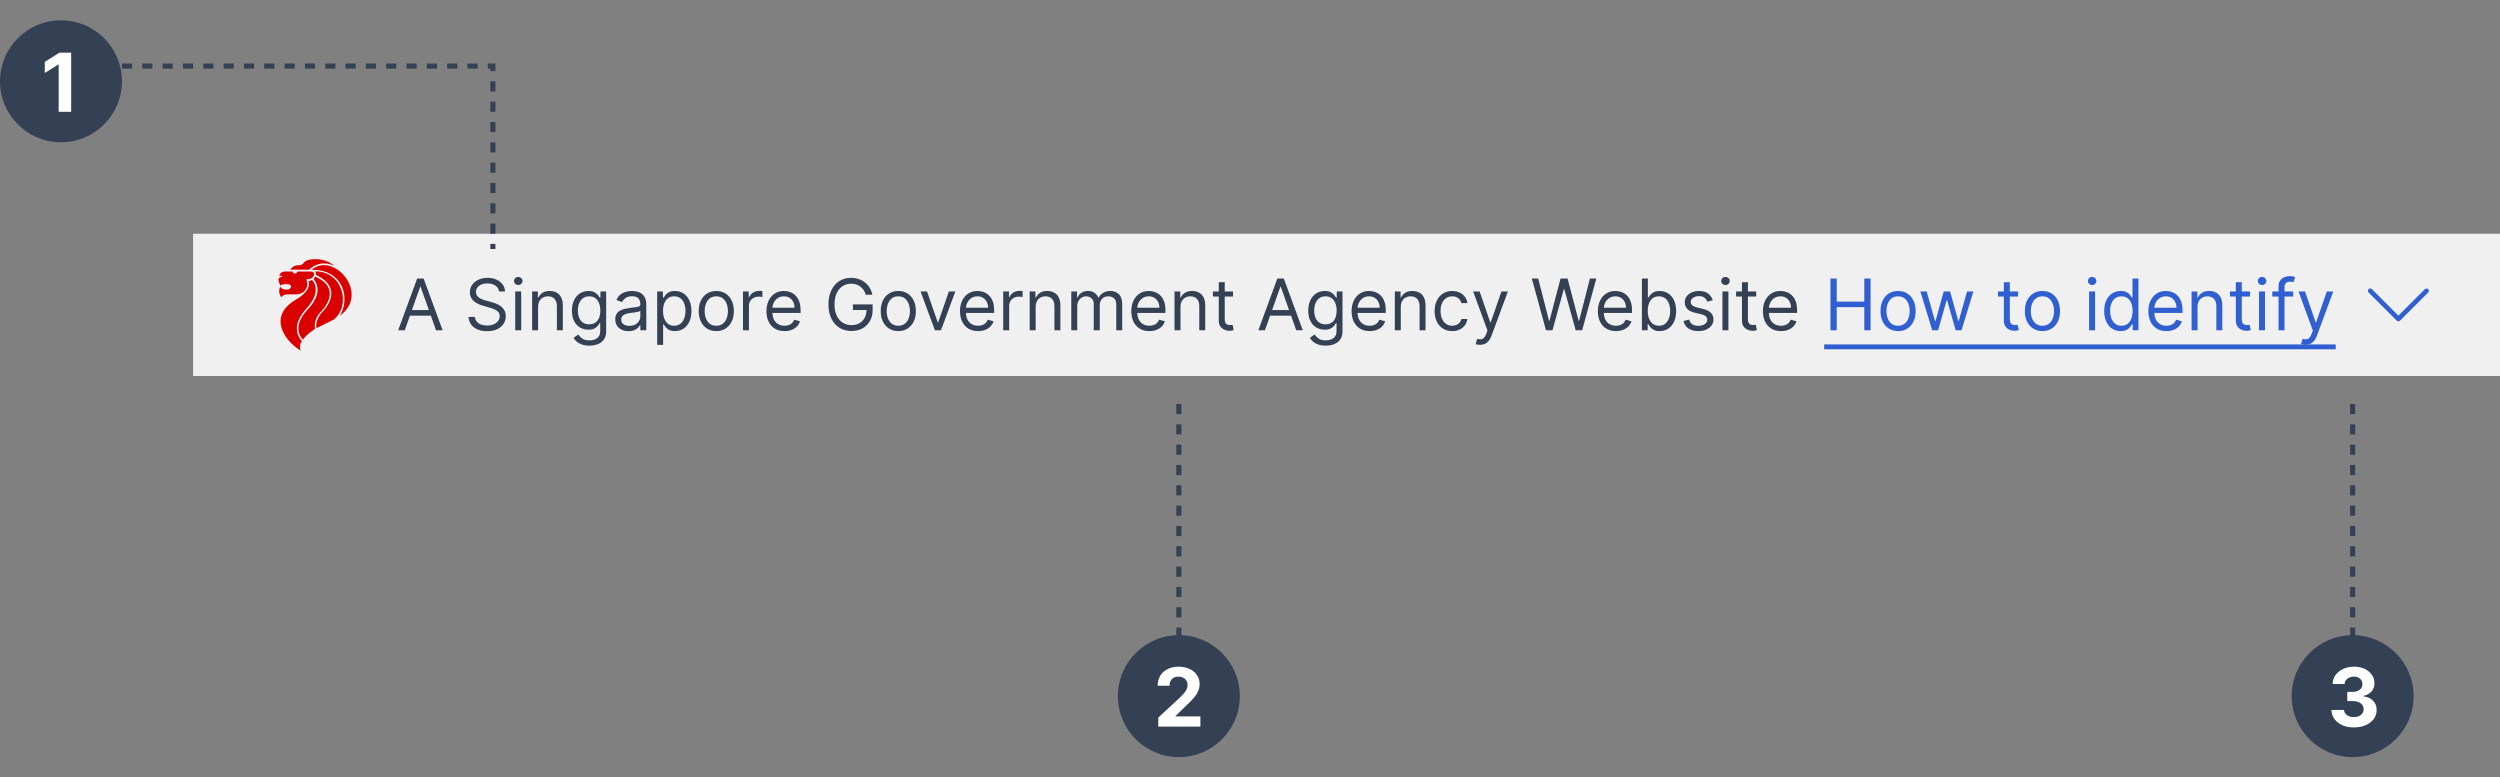 <svg width="492" height="153" viewBox="0 0 492 153" fill="none" xmlns="http://www.w3.org/2000/svg">
<rect x="0" y="0" width="492" height="153" fill="#808080" stroke="none"/>
<rect width="454" height="28" transform="translate(38 46)" fill="#F0F0F0"/>
<path d="M55.174 56.413C55.174 56.413 54.542 57.338 55.37 58.533C55.37 58.533 55.5 57.924 56.807 57.924H58.376C59.857 57.924 60.968 56.459 60.271 54.947C60.271 54.947 61.316 55.06 61.666 54.383C62.014 53.706 61.644 53.436 61.121 53.436H58.485C58.485 53.921 57.592 53.989 57.592 53.436H56.111C56.111 53.436 55 53.436 54.978 54.406C54.978 54.406 55.23 54.248 55.479 54.226V54.484C55.479 54.484 55.174 54.541 55.032 54.62C54.891 54.699 54.684 54.913 54.881 55.466C55.076 56.018 55.153 56.21 55.153 56.21C55.153 56.21 55.469 55.927 55.981 55.927H56.58C57.647 55.927 57.451 56.998 56.384 56.998C55.317 56.998 55.175 56.412 55.175 56.412L55.174 56.413Z" fill="#DB0000"/>
<path d="M60.739 55.297C60.739 55.297 61.099 55.32 61.36 55.083C61.36 55.083 63.723 56.989 60.217 60.823C56.709 64.657 59.421 67.139 59.421 67.139C59.421 67.139 58.79 67.77 59.149 69C59.149 69 57.69 68.147 56.574 66.699C54.962 64.606 53.977 61.404 58.404 58.849C58.404 58.849 61.327 57.327 60.739 55.297Z" fill="#DB0000"/>
<path d="M57.127 53.075C57.127 53.075 57.599 52.203 58.695 52.203C59.559 52.203 59.756 51.744 59.756 51.744C59.756 51.744 60.133 51 62.036 51C63.779 51 64.955 51.602 65.905 52.406C65.905 52.406 63.342 50.759 60.815 53.075H57.127Z" fill="#DB0000"/>
<path d="M67.786 58.594C67.713 55.872 65.68 52.955 61.309 53.12C65.579 49.376 72.985 57.736 66.885 62.128C66.885 62.128 67.906 60.62 67.786 58.594Z" fill="#DB0000"/>
<path d="M61.963 53.421C67.293 53.256 69.195 59.872 65.753 62.849L62.297 64.579C62.297 64.579 61.847 63.075 63.518 61.315C65.188 59.557 66.799 56.264 62.182 54.098C62.182 54.098 62.269 53.647 61.965 53.422L61.963 53.421Z" fill="#DB0000"/>
<path d="M61.687 54.91C61.687 54.91 61.949 54.654 62.036 54.444C66 56.157 65.376 59.06 63.008 61.496C61.556 63.044 62.007 64.714 62.007 64.714C62.007 64.714 60.236 65.856 59.625 66.849C59.625 66.849 57.06 64.588 60.612 60.835C64.098 57.151 61.687 54.91 61.687 54.91Z" fill="#DB0000"/>
<path d="M79.651 65H78.358L82.097 54.818H83.369L87.108 65H85.815L82.773 56.429H82.693L79.651 65ZM80.128 61.023H85.338V62.117H80.128V61.023ZM98.2 57.364C98.14 56.86 97.898 56.469 97.474 56.19C97.049 55.912 96.529 55.773 95.913 55.773C95.462 55.773 95.067 55.846 94.729 55.992C94.395 56.137 94.133 56.338 93.944 56.593C93.758 56.848 93.665 57.138 93.665 57.463C93.665 57.735 93.73 57.968 93.859 58.164C93.992 58.356 94.161 58.517 94.367 58.646C94.572 58.772 94.787 58.877 95.013 58.959C95.238 59.039 95.445 59.104 95.634 59.153L96.668 59.432C96.933 59.501 97.228 59.597 97.553 59.72C97.881 59.843 98.195 60.01 98.493 60.222C98.794 60.431 99.043 60.7 99.239 61.028C99.434 61.356 99.532 61.758 99.532 62.236C99.532 62.786 99.388 63.283 99.099 63.727C98.814 64.171 98.397 64.524 97.847 64.786C97.3 65.048 96.635 65.179 95.853 65.179C95.124 65.179 94.492 65.061 93.959 64.826C93.428 64.591 93.011 64.263 92.706 63.842C92.404 63.421 92.234 62.932 92.194 62.375H93.467C93.5 62.76 93.629 63.078 93.854 63.33C94.083 63.578 94.371 63.764 94.719 63.886C95.071 64.006 95.449 64.065 95.853 64.065C96.324 64.065 96.746 63.989 97.121 63.837C97.495 63.681 97.792 63.465 98.011 63.19C98.229 62.912 98.339 62.587 98.339 62.216C98.339 61.878 98.244 61.603 98.055 61.391C97.867 61.178 97.618 61.006 97.31 60.874C97.001 60.741 96.668 60.625 96.31 60.526L95.058 60.168C94.262 59.939 93.632 59.612 93.168 59.188C92.704 58.764 92.472 58.209 92.472 57.523C92.472 56.953 92.626 56.456 92.935 56.031C93.246 55.604 93.664 55.272 94.188 55.037C94.715 54.798 95.303 54.679 95.952 54.679C96.609 54.679 97.192 54.797 97.702 55.032C98.213 55.264 98.617 55.582 98.915 55.986C99.217 56.391 99.376 56.85 99.393 57.364H98.2ZM101.4 65V57.364H102.573V65H101.4ZM101.997 56.091C101.768 56.091 101.571 56.013 101.405 55.857C101.243 55.702 101.161 55.514 101.161 55.295C101.161 55.077 101.243 54.889 101.405 54.734C101.571 54.578 101.768 54.5 101.997 54.5C102.225 54.5 102.421 54.578 102.583 54.734C102.749 54.889 102.832 55.077 102.832 55.295C102.832 55.514 102.749 55.702 102.583 55.857C102.421 56.013 102.225 56.091 101.997 56.091ZM105.896 60.406V65H104.722V57.364H105.856V58.557H105.955C106.134 58.169 106.406 57.858 106.771 57.622C107.135 57.383 107.606 57.264 108.183 57.264C108.7 57.264 109.152 57.37 109.54 57.582C109.928 57.791 110.229 58.109 110.445 58.537C110.66 58.961 110.768 59.498 110.768 60.148V65H109.594V60.227C109.594 59.627 109.439 59.16 109.127 58.825C108.816 58.487 108.388 58.318 107.844 58.318C107.47 58.318 107.135 58.399 106.84 58.562C106.549 58.724 106.318 58.961 106.149 59.273C105.98 59.584 105.896 59.962 105.896 60.406ZM115.994 68.023C115.427 68.023 114.94 67.95 114.532 67.804C114.125 67.662 113.785 67.472 113.513 67.237C113.245 67.005 113.031 66.757 112.872 66.492L113.807 65.835C113.913 65.974 114.047 66.133 114.209 66.312C114.372 66.495 114.594 66.652 114.876 66.785C115.161 66.921 115.533 66.989 115.994 66.989C116.611 66.989 117.119 66.84 117.52 66.541C117.921 66.243 118.122 65.776 118.122 65.139V63.588H118.023C117.936 63.727 117.814 63.9 117.655 64.105C117.499 64.307 117.273 64.488 116.979 64.647C116.687 64.803 116.292 64.881 115.795 64.881C115.179 64.881 114.625 64.735 114.135 64.443C113.648 64.151 113.261 63.727 112.976 63.17C112.695 62.614 112.554 61.938 112.554 61.142C112.554 60.36 112.691 59.679 112.966 59.099C113.242 58.515 113.624 58.065 114.115 57.746C114.605 57.425 115.172 57.264 115.815 57.264C116.312 57.264 116.707 57.347 116.998 57.513C117.293 57.675 117.519 57.861 117.675 58.07C117.834 58.275 117.956 58.444 118.042 58.577H118.162V57.364H119.295V65.219C119.295 65.875 119.146 66.409 118.848 66.82C118.553 67.234 118.155 67.537 117.655 67.729C117.157 67.925 116.604 68.023 115.994 68.023ZM115.954 63.827C116.425 63.827 116.823 63.719 117.148 63.504C117.472 63.288 117.719 62.978 117.888 62.574C118.057 62.169 118.142 61.686 118.142 61.122C118.142 60.572 118.059 60.086 117.893 59.666C117.728 59.245 117.482 58.915 117.157 58.676C116.833 58.438 116.432 58.318 115.954 58.318C115.457 58.318 115.043 58.444 114.711 58.696C114.383 58.948 114.136 59.286 113.971 59.71C113.808 60.135 113.727 60.605 113.727 61.122C113.727 61.653 113.81 62.121 113.976 62.529C114.145 62.934 114.393 63.252 114.721 63.484C115.053 63.712 115.464 63.827 115.954 63.827ZM123.69 65.179C123.206 65.179 122.767 65.088 122.373 64.906C121.978 64.72 121.665 64.453 121.433 64.105C121.201 63.754 121.085 63.33 121.085 62.832C121.085 62.395 121.171 62.04 121.344 61.769C121.516 61.493 121.746 61.278 122.035 61.122C122.323 60.966 122.641 60.85 122.989 60.774C123.34 60.695 123.693 60.632 124.048 60.585C124.512 60.526 124.888 60.481 125.177 60.451C125.468 60.418 125.68 60.363 125.813 60.287C125.949 60.211 126.017 60.078 126.017 59.889V59.849C126.017 59.359 125.883 58.978 125.614 58.706C125.349 58.434 124.946 58.298 124.406 58.298C123.846 58.298 123.407 58.421 123.089 58.666C122.77 58.911 122.547 59.173 122.417 59.452L121.304 59.054C121.503 58.59 121.768 58.229 122.099 57.97C122.434 57.708 122.799 57.526 123.193 57.423C123.591 57.317 123.982 57.264 124.366 57.264C124.612 57.264 124.893 57.294 125.211 57.354C125.533 57.41 125.843 57.528 126.141 57.707C126.443 57.886 126.693 58.156 126.892 58.517C127.091 58.878 127.19 59.362 127.19 59.969V65H126.017V63.966H125.957C125.878 64.132 125.745 64.309 125.559 64.498C125.374 64.687 125.127 64.847 124.819 64.98C124.51 65.113 124.134 65.179 123.69 65.179ZM123.869 64.125C124.333 64.125 124.724 64.034 125.042 63.852C125.364 63.669 125.606 63.434 125.768 63.146C125.934 62.857 126.017 62.554 126.017 62.236V61.162C125.967 61.222 125.858 61.276 125.689 61.326C125.523 61.372 125.331 61.414 125.112 61.45C124.897 61.483 124.686 61.513 124.481 61.54C124.278 61.563 124.114 61.583 123.988 61.599C123.684 61.639 123.398 61.704 123.133 61.793C122.872 61.88 122.659 62.01 122.497 62.186C122.338 62.358 122.258 62.594 122.258 62.892C122.258 63.3 122.409 63.608 122.711 63.817C123.016 64.022 123.402 64.125 123.869 64.125ZM129.332 67.864V57.364H130.465V58.577H130.604C130.691 58.444 130.81 58.275 130.962 58.07C131.118 57.861 131.34 57.675 131.629 57.513C131.92 57.347 132.315 57.264 132.812 57.264C133.455 57.264 134.022 57.425 134.512 57.746C135.003 58.068 135.385 58.524 135.661 59.114C135.936 59.704 136.073 60.4 136.073 61.202C136.073 62.01 135.936 62.711 135.661 63.305C135.385 63.895 135.004 64.352 134.517 64.677C134.03 64.998 133.468 65.159 132.832 65.159C132.341 65.159 131.948 65.078 131.653 64.915C131.358 64.75 131.131 64.562 130.972 64.354C130.813 64.142 130.691 63.966 130.604 63.827H130.505V67.864H129.332ZM130.485 61.182C130.485 61.758 130.57 62.267 130.739 62.708C130.908 63.146 131.155 63.489 131.479 63.737C131.804 63.983 132.202 64.105 132.673 64.105C133.163 64.105 133.572 63.976 133.901 63.717C134.232 63.456 134.481 63.104 134.646 62.663C134.815 62.219 134.9 61.725 134.9 61.182C134.9 60.645 134.817 60.161 134.651 59.73C134.489 59.296 134.242 58.953 133.911 58.701C133.582 58.446 133.17 58.318 132.673 58.318C132.195 58.318 131.794 58.439 131.469 58.681C131.145 58.92 130.899 59.255 130.734 59.685C130.568 60.113 130.485 60.612 130.485 61.182ZM140.965 65.159C140.276 65.159 139.671 64.995 139.151 64.667C138.634 64.339 138.229 63.88 137.938 63.29C137.649 62.7 137.505 62.01 137.505 61.222C137.505 60.426 137.649 59.732 137.938 59.139C138.229 58.545 138.634 58.084 139.151 57.756C139.671 57.428 140.276 57.264 140.965 57.264C141.655 57.264 142.258 57.428 142.775 57.756C143.295 58.084 143.7 58.545 143.988 59.139C144.28 59.732 144.425 60.426 144.425 61.222C144.425 62.01 144.28 62.7 143.988 63.29C143.7 63.88 143.295 64.339 142.775 64.667C142.258 64.995 141.655 65.159 140.965 65.159ZM140.965 64.105C141.489 64.105 141.92 63.971 142.258 63.702C142.596 63.434 142.846 63.081 143.009 62.644C143.171 62.206 143.252 61.732 143.252 61.222C143.252 60.711 143.171 60.236 143.009 59.795C142.846 59.354 142.596 58.998 142.258 58.726C141.92 58.454 141.489 58.318 140.965 58.318C140.442 58.318 140.011 58.454 139.673 58.726C139.335 58.998 139.084 59.354 138.922 59.795C138.759 60.236 138.678 60.711 138.678 61.222C138.678 61.732 138.759 62.206 138.922 62.644C139.084 63.081 139.335 63.434 139.673 63.702C140.011 63.971 140.442 64.105 140.965 64.105ZM146.216 65V57.364H147.35V58.517H147.43C147.569 58.139 147.821 57.833 148.185 57.597C148.55 57.362 148.961 57.244 149.418 57.244C149.504 57.244 149.612 57.246 149.741 57.249C149.871 57.253 149.968 57.258 150.035 57.264V58.457C149.995 58.447 149.904 58.432 149.761 58.413C149.622 58.389 149.474 58.378 149.319 58.378C148.948 58.378 148.616 58.456 148.324 58.611C148.036 58.764 147.807 58.976 147.638 59.248C147.473 59.516 147.39 59.823 147.39 60.168V65H146.216ZM154.395 65.159C153.659 65.159 153.024 64.997 152.491 64.672C151.96 64.344 151.551 63.886 151.263 63.3C150.978 62.71 150.835 62.024 150.835 61.242C150.835 60.459 150.978 59.77 151.263 59.173C151.551 58.573 151.952 58.106 152.466 57.771C152.983 57.433 153.586 57.264 154.275 57.264C154.673 57.264 155.066 57.331 155.454 57.463C155.841 57.596 156.194 57.811 156.513 58.109C156.831 58.404 157.084 58.795 157.273 59.283C157.462 59.77 157.557 60.37 157.557 61.082V61.58H151.67V60.565H156.363C156.363 60.135 156.277 59.75 156.105 59.412C155.936 59.074 155.694 58.807 155.379 58.611C155.068 58.416 154.7 58.318 154.275 58.318C153.808 58.318 153.404 58.434 153.062 58.666C152.724 58.895 152.464 59.193 152.282 59.561C152.099 59.929 152.008 60.323 152.008 60.744V61.42C152.008 61.997 152.108 62.486 152.307 62.887C152.509 63.285 152.789 63.588 153.147 63.797C153.505 64.002 153.921 64.105 154.395 64.105C154.703 64.105 154.981 64.062 155.23 63.976C155.482 63.886 155.699 63.754 155.881 63.578C156.064 63.399 156.204 63.177 156.304 62.912L157.437 63.23C157.318 63.615 157.117 63.953 156.836 64.244C156.554 64.533 156.206 64.758 155.792 64.921C155.377 65.079 154.912 65.159 154.395 65.159ZM170.398 58C170.289 57.665 170.145 57.365 169.966 57.1C169.79 56.832 169.58 56.603 169.334 56.414C169.092 56.225 168.817 56.081 168.509 55.981C168.201 55.882 167.863 55.832 167.495 55.832C166.892 55.832 166.343 55.988 165.849 56.3C165.355 56.611 164.963 57.07 164.671 57.677C164.379 58.283 164.233 59.028 164.233 59.909C164.233 60.791 164.381 61.535 164.676 62.141C164.971 62.748 165.37 63.207 165.874 63.519C166.378 63.83 166.945 63.986 167.574 63.986C168.158 63.986 168.671 63.861 169.116 63.613C169.563 63.361 169.911 63.006 170.16 62.549C170.412 62.088 170.537 61.546 170.537 60.923L170.915 61.003H167.853V59.909H171.731V61.003C171.731 61.841 171.552 62.571 171.194 63.19C170.839 63.81 170.349 64.291 169.722 64.632C169.099 64.97 168.383 65.139 167.574 65.139C166.673 65.139 165.881 64.927 165.198 64.503C164.519 64.079 163.988 63.475 163.607 62.693C163.229 61.911 163.04 60.983 163.04 59.909C163.04 59.104 163.148 58.38 163.363 57.736C163.582 57.09 163.89 56.54 164.288 56.086C164.686 55.632 165.157 55.284 165.7 55.042C166.244 54.8 166.842 54.679 167.495 54.679C168.032 54.679 168.532 54.76 168.996 54.923C169.464 55.082 169.88 55.309 170.244 55.604C170.612 55.895 170.919 56.245 171.164 56.653C171.409 57.057 171.578 57.506 171.671 58H170.398ZM176.786 65.159C176.096 65.159 175.491 64.995 174.971 64.667C174.454 64.339 174.049 63.88 173.758 63.29C173.469 62.7 173.325 62.01 173.325 61.222C173.325 60.426 173.469 59.732 173.758 59.139C174.049 58.545 174.454 58.084 174.971 57.756C175.491 57.428 176.096 57.264 176.786 57.264C177.475 57.264 178.078 57.428 178.595 57.756C179.116 58.084 179.52 58.545 179.808 59.139C180.1 59.732 180.246 60.426 180.246 61.222C180.246 62.01 180.1 62.7 179.808 63.29C179.52 63.88 179.116 64.339 178.595 64.667C178.078 64.995 177.475 65.159 176.786 65.159ZM176.786 64.105C177.309 64.105 177.74 63.971 178.078 63.702C178.416 63.434 178.666 63.081 178.829 62.644C178.991 62.206 179.072 61.732 179.072 61.222C179.072 60.711 178.991 60.236 178.829 59.795C178.666 59.354 178.416 58.998 178.078 58.726C177.74 58.454 177.309 58.318 176.786 58.318C176.262 58.318 175.831 58.454 175.493 58.726C175.155 58.998 174.905 59.354 174.742 59.795C174.58 60.236 174.499 60.711 174.499 61.222C174.499 61.732 174.58 62.206 174.742 62.644C174.905 63.081 175.155 63.434 175.493 63.702C175.831 63.971 176.262 64.105 176.786 64.105ZM188.008 57.364L185.184 65H183.991L181.167 57.364H182.439L184.547 63.449H184.627L186.735 57.364H188.008ZM192.485 65.159C191.749 65.159 191.114 64.997 190.58 64.672C190.05 64.344 189.641 63.886 189.352 63.3C189.067 62.71 188.925 62.024 188.925 61.242C188.925 60.459 189.067 59.77 189.352 59.173C189.641 58.573 190.042 58.106 190.556 57.771C191.073 57.433 191.676 57.264 192.365 57.264C192.763 57.264 193.156 57.331 193.544 57.463C193.931 57.596 194.284 57.811 194.602 58.109C194.921 58.404 195.174 58.795 195.363 59.283C195.552 59.77 195.646 60.37 195.646 61.082V61.58H189.76V60.565H194.453C194.453 60.135 194.367 59.75 194.195 59.412C194.026 59.074 193.784 58.807 193.469 58.611C193.157 58.416 192.789 58.318 192.365 58.318C191.898 58.318 191.494 58.434 191.152 58.666C190.814 58.895 190.554 59.193 190.372 59.561C190.189 59.929 190.098 60.323 190.098 60.744V61.42C190.098 61.997 190.198 62.486 190.396 62.887C190.599 63.285 190.879 63.588 191.237 63.797C191.595 64.002 192.011 64.105 192.485 64.105C192.793 64.105 193.071 64.062 193.32 63.976C193.572 63.886 193.789 63.754 193.971 63.578C194.153 63.399 194.294 63.177 194.394 62.912L195.527 63.23C195.408 63.615 195.207 63.953 194.926 64.244C194.644 64.533 194.296 64.758 193.882 64.921C193.467 65.079 193.002 65.159 192.485 65.159ZM197.431 65V57.364H198.565V58.517H198.644C198.784 58.139 199.035 57.833 199.4 57.597C199.765 57.362 200.176 57.244 200.633 57.244C200.719 57.244 200.827 57.246 200.956 57.249C201.085 57.253 201.183 57.258 201.249 57.264V58.457C201.21 58.447 201.119 58.432 200.976 58.413C200.837 58.389 200.689 58.378 200.534 58.378C200.162 58.378 199.831 58.456 199.539 58.611C199.251 58.764 199.022 58.976 198.853 59.248C198.687 59.516 198.605 59.823 198.605 60.168V65H197.431ZM203.814 60.406V65H202.64V57.364H203.774V58.557H203.873C204.052 58.169 204.324 57.858 204.689 57.622C205.053 57.383 205.524 57.264 206.1 57.264C206.618 57.264 207.07 57.37 207.458 57.582C207.846 57.791 208.147 58.109 208.363 58.537C208.578 58.961 208.686 59.498 208.686 60.148V65H207.512V60.227C207.512 59.627 207.357 59.16 207.045 58.825C206.734 58.487 206.306 58.318 205.762 58.318C205.388 58.318 205.053 58.399 204.758 58.562C204.467 58.724 204.236 58.961 204.067 59.273C203.898 59.584 203.814 59.962 203.814 60.406ZM210.83 65V57.364H211.963V58.557H212.063C212.222 58.149 212.479 57.833 212.833 57.607C213.188 57.379 213.614 57.264 214.111 57.264C214.615 57.264 215.034 57.379 215.369 57.607C215.707 57.833 215.97 58.149 216.159 58.557H216.239C216.434 58.162 216.728 57.849 217.119 57.617C217.51 57.382 217.979 57.264 218.526 57.264C219.209 57.264 219.767 57.478 220.201 57.906C220.635 58.33 220.852 58.991 220.852 59.889V65H219.679V59.889C219.679 59.326 219.525 58.923 219.217 58.681C218.909 58.439 218.546 58.318 218.128 58.318C217.591 58.318 217.175 58.481 216.88 58.805C216.585 59.127 216.438 59.535 216.438 60.028V65H215.244V59.77C215.244 59.336 215.104 58.986 214.822 58.721C214.54 58.452 214.177 58.318 213.733 58.318C213.428 58.318 213.143 58.399 212.878 58.562C212.616 58.724 212.404 58.95 212.242 59.238C212.083 59.523 212.003 59.853 212.003 60.227V65H210.83ZM226.199 65.159C225.464 65.159 224.829 64.997 224.295 64.672C223.765 64.344 223.356 63.886 223.067 63.3C222.782 62.71 222.64 62.024 222.64 61.242C222.64 60.459 222.782 59.77 223.067 59.173C223.356 58.573 223.757 58.106 224.27 57.771C224.787 57.433 225.391 57.264 226.08 57.264C226.478 57.264 226.871 57.331 227.258 57.463C227.646 57.596 227.999 57.811 228.317 58.109C228.635 58.404 228.889 58.795 229.078 59.283C229.267 59.77 229.361 60.37 229.361 61.082V61.58H223.475V60.565H228.168C228.168 60.135 228.082 59.75 227.91 59.412C227.741 59.074 227.499 58.807 227.184 58.611C226.872 58.416 226.504 58.318 226.08 58.318C225.613 58.318 225.208 58.434 224.867 58.666C224.529 58.895 224.269 59.193 224.086 59.561C223.904 59.929 223.813 60.323 223.813 60.744V61.42C223.813 61.997 223.912 62.486 224.111 62.887C224.314 63.285 224.594 63.588 224.952 63.797C225.309 64.002 225.725 64.105 226.199 64.105C226.508 64.105 226.786 64.062 227.035 63.976C227.287 63.886 227.504 63.754 227.686 63.578C227.868 63.399 228.009 63.177 228.108 62.912L229.242 63.23C229.123 63.615 228.922 63.953 228.64 64.244C228.359 64.533 228.011 64.758 227.596 64.921C227.182 65.079 226.716 65.159 226.199 65.159ZM232.319 60.406V65H231.146V57.364H232.28V58.557H232.379C232.558 58.169 232.83 57.858 233.194 57.622C233.559 57.383 234.03 57.264 234.606 57.264C235.123 57.264 235.576 57.37 235.964 57.582C236.351 57.791 236.653 58.109 236.868 58.537C237.084 58.961 237.192 59.498 237.192 60.148V65H236.018V60.227C236.018 59.627 235.863 59.16 235.551 58.825C235.239 58.487 234.812 58.318 234.268 58.318C233.894 58.318 233.559 58.399 233.264 58.562C232.972 58.724 232.742 58.961 232.573 59.273C232.404 59.584 232.319 59.962 232.319 60.406ZM242.657 57.364V58.358H238.699V57.364H242.657ZM239.853 55.534H241.026V62.812C241.026 63.144 241.074 63.392 241.17 63.558C241.27 63.721 241.395 63.83 241.548 63.886C241.704 63.939 241.868 63.966 242.04 63.966C242.169 63.966 242.275 63.959 242.358 63.946C242.441 63.929 242.507 63.916 242.557 63.906L242.796 64.96C242.716 64.99 242.605 65.02 242.463 65.05C242.32 65.083 242.14 65.099 241.921 65.099C241.589 65.099 241.265 65.028 240.946 64.886C240.632 64.743 240.37 64.526 240.161 64.234C239.955 63.943 239.853 63.575 239.853 63.131V55.534ZM248.936 65H247.643L251.382 54.818H252.654L256.393 65H255.1L252.058 56.429H251.978L248.936 65ZM249.413 61.023H254.623V62.117H249.413V61.023ZM260.902 68.023C260.336 68.023 259.848 67.95 259.441 67.804C259.033 67.662 258.693 67.472 258.422 67.237C258.153 67.005 257.939 66.757 257.78 66.492L258.715 65.835C258.821 65.974 258.955 66.133 259.118 66.312C259.28 66.495 259.502 66.652 259.784 66.785C260.069 66.921 260.442 66.989 260.902 66.989C261.519 66.989 262.028 66.84 262.429 66.541C262.83 66.243 263.03 65.776 263.03 65.139V63.588H262.931C262.845 63.727 262.722 63.9 262.563 64.105C262.407 64.307 262.182 64.488 261.887 64.647C261.595 64.803 261.201 64.881 260.703 64.881C260.087 64.881 259.533 64.735 259.043 64.443C258.556 64.151 258.17 63.727 257.885 63.17C257.603 62.614 257.462 61.938 257.462 61.142C257.462 60.36 257.6 59.679 257.875 59.099C258.15 58.515 258.533 58.065 259.023 57.746C259.514 57.425 260.08 57.264 260.723 57.264C261.221 57.264 261.615 57.347 261.907 57.513C262.202 57.675 262.427 57.861 262.583 58.07C262.742 58.275 262.864 58.444 262.951 58.577H263.07V57.364H264.203V65.219C264.203 65.875 264.054 66.409 263.756 66.82C263.461 67.234 263.063 67.537 262.563 67.729C262.066 67.925 261.512 68.023 260.902 68.023ZM260.863 63.827C261.333 63.827 261.731 63.719 262.056 63.504C262.381 63.288 262.627 62.978 262.797 62.574C262.966 62.169 263.05 61.686 263.05 61.122C263.05 60.572 262.967 60.086 262.801 59.666C262.636 59.245 262.391 58.915 262.066 58.676C261.741 58.438 261.34 58.318 260.863 58.318C260.365 58.318 259.951 58.444 259.62 58.696C259.292 58.948 259.045 59.286 258.879 59.71C258.717 60.135 258.635 60.605 258.635 61.122C258.635 61.653 258.718 62.121 258.884 62.529C259.053 62.934 259.301 63.252 259.63 63.484C259.961 63.712 260.372 63.827 260.863 63.827ZM269.553 65.159C268.817 65.159 268.182 64.997 267.649 64.672C267.118 64.344 266.709 63.886 266.421 63.3C266.136 62.71 265.993 62.024 265.993 61.242C265.993 60.459 266.136 59.77 266.421 59.173C266.709 58.573 267.11 58.106 267.624 57.771C268.141 57.433 268.744 57.264 269.434 57.264C269.831 57.264 270.224 57.331 270.612 57.463C271 57.596 271.353 57.811 271.671 58.109C271.989 58.404 272.243 58.795 272.431 59.283C272.62 59.77 272.715 60.37 272.715 61.082V61.58H266.828V60.565H271.522C271.522 60.135 271.435 59.75 271.263 59.412C271.094 59.074 270.852 58.807 270.537 58.611C270.226 58.416 269.858 58.318 269.434 58.318C268.966 58.318 268.562 58.434 268.221 58.666C267.882 58.895 267.622 59.193 267.44 59.561C267.258 59.929 267.167 60.323 267.167 60.744V61.42C267.167 61.997 267.266 62.486 267.465 62.887C267.667 63.285 267.947 63.588 268.305 63.797C268.663 64.002 269.079 64.105 269.553 64.105C269.861 64.105 270.14 64.062 270.388 63.976C270.64 63.886 270.857 63.754 271.039 63.578C271.222 63.399 271.363 63.177 271.462 62.912L272.596 63.23C272.476 63.615 272.276 63.953 271.994 64.244C271.712 64.533 271.364 64.758 270.95 64.921C270.536 65.079 270.07 65.159 269.553 65.159ZM275.673 60.406V65H274.5V57.364H275.633V58.557H275.733C275.912 58.169 276.183 57.858 276.548 57.622C276.913 57.383 277.383 57.264 277.96 57.264C278.477 57.264 278.929 57.37 279.317 57.582C279.705 57.791 280.007 58.109 280.222 58.537C280.437 58.961 280.545 59.498 280.545 60.148V65H279.372V60.227C279.372 59.627 279.216 59.16 278.904 58.825C278.593 58.487 278.165 58.318 277.622 58.318C277.247 58.318 276.913 58.399 276.618 58.562C276.326 58.724 276.096 58.961 275.926 59.273C275.757 59.584 275.673 59.962 275.673 60.406ZM285.791 65.159C285.075 65.159 284.459 64.99 283.942 64.652C283.425 64.314 283.027 63.848 282.749 63.255C282.47 62.662 282.331 61.984 282.331 61.222C282.331 60.446 282.474 59.762 282.759 59.168C283.047 58.572 283.448 58.106 283.962 57.771C284.479 57.433 285.082 57.264 285.771 57.264C286.308 57.264 286.792 57.364 287.223 57.562C287.654 57.761 288.007 58.04 288.282 58.398C288.557 58.756 288.728 59.173 288.794 59.651H287.621C287.531 59.303 287.333 58.994 287.024 58.726C286.719 58.454 286.308 58.318 285.791 58.318C285.334 58.318 284.933 58.438 284.588 58.676C284.247 58.911 283.98 59.245 283.788 59.675C283.599 60.103 283.504 60.605 283.504 61.182C283.504 61.772 283.597 62.285 283.783 62.723C283.972 63.16 284.237 63.5 284.578 63.742C284.923 63.984 285.327 64.105 285.791 64.105C286.096 64.105 286.373 64.052 286.622 63.946C286.87 63.84 287.081 63.688 287.253 63.489C287.425 63.29 287.548 63.051 287.621 62.773H288.794C288.728 63.224 288.564 63.63 288.302 63.991C288.044 64.349 287.7 64.634 287.273 64.846C286.849 65.055 286.355 65.159 285.791 65.159ZM291.265 67.864C291.066 67.864 290.889 67.847 290.733 67.814C290.577 67.784 290.47 67.754 290.41 67.724L290.708 66.69C290.993 66.763 291.245 66.79 291.464 66.77C291.683 66.75 291.877 66.652 292.046 66.477C292.218 66.304 292.375 66.024 292.518 65.636L292.737 65.04L289.913 57.364H291.186L293.294 63.449H293.373L295.481 57.364H296.754L293.512 66.114C293.366 66.508 293.186 66.835 292.97 67.093C292.755 67.355 292.505 67.549 292.22 67.675C291.938 67.801 291.62 67.864 291.265 67.864ZM304.248 65L301.464 54.818H302.717L304.845 63.111H304.944L307.112 54.818H308.504L310.672 63.111H310.771L312.899 54.818H314.152L311.368 65H310.095L307.848 56.886H307.768L305.521 65H304.248ZM318.02 65.159C317.284 65.159 316.649 64.997 316.116 64.672C315.585 64.344 315.176 63.886 314.888 63.3C314.603 62.71 314.46 62.024 314.46 61.242C314.46 60.459 314.603 59.77 314.888 59.173C315.176 58.573 315.577 58.106 316.091 57.771C316.608 57.433 317.211 57.264 317.9 57.264C318.298 57.264 318.691 57.331 319.079 57.463C319.466 57.596 319.819 57.811 320.138 58.109C320.456 58.404 320.709 58.795 320.898 59.283C321.087 59.77 321.182 60.37 321.182 61.082V61.58H315.295V60.565H319.988C319.988 60.135 319.902 59.75 319.73 59.412C319.561 59.074 319.319 58.807 319.004 58.611C318.693 58.416 318.325 58.318 317.9 58.318C317.433 58.318 317.029 58.434 316.687 58.666C316.349 58.895 316.089 59.193 315.907 59.561C315.724 59.929 315.633 60.323 315.633 60.744V61.42C315.633 61.997 315.733 62.486 315.932 62.887C316.134 63.285 316.414 63.588 316.772 63.797C317.13 64.002 317.546 64.105 318.02 64.105C318.328 64.105 318.606 64.062 318.855 63.976C319.107 63.886 319.324 63.754 319.506 63.578C319.689 63.399 319.829 63.177 319.929 62.912L321.062 63.23C320.943 63.615 320.742 63.953 320.461 64.244C320.179 64.533 319.831 64.758 319.417 64.921C319.002 65.079 318.537 65.159 318.02 65.159ZM323.126 65V54.818H324.299V58.577H324.398C324.484 58.444 324.604 58.275 324.756 58.07C324.912 57.861 325.134 57.675 325.422 57.513C325.714 57.347 326.108 57.264 326.606 57.264C327.249 57.264 327.815 57.425 328.306 57.746C328.796 58.068 329.179 58.524 329.454 59.114C329.729 59.704 329.867 60.4 329.867 61.202C329.867 62.01 329.729 62.711 329.454 63.305C329.179 63.895 328.798 64.352 328.311 64.677C327.824 64.998 327.262 65.159 326.626 65.159C326.135 65.159 325.742 65.078 325.447 64.915C325.152 64.75 324.925 64.562 324.766 64.354C324.607 64.142 324.484 63.966 324.398 63.827H324.259V65H323.126ZM324.279 61.182C324.279 61.758 324.363 62.267 324.532 62.708C324.702 63.146 324.948 63.489 325.273 63.737C325.598 63.983 325.996 64.105 326.466 64.105C326.957 64.105 327.366 63.976 327.694 63.717C328.026 63.456 328.274 63.104 328.44 62.663C328.609 62.219 328.694 61.725 328.694 61.182C328.694 60.645 328.611 60.161 328.445 59.73C328.283 59.296 328.036 58.953 327.704 58.701C327.376 58.446 326.964 58.318 326.466 58.318C325.989 58.318 325.588 58.439 325.263 58.681C324.939 58.92 324.693 59.255 324.528 59.685C324.362 60.113 324.279 60.612 324.279 61.182ZM337.071 59.074L336.017 59.372C335.951 59.197 335.853 59.026 335.724 58.86C335.598 58.691 335.425 58.552 335.206 58.443C334.988 58.333 334.708 58.278 334.366 58.278C333.899 58.278 333.51 58.386 333.198 58.602C332.89 58.814 332.736 59.084 332.736 59.412C332.736 59.704 332.842 59.934 333.054 60.103C333.266 60.272 333.597 60.413 334.048 60.526L335.182 60.804C335.864 60.97 336.373 61.223 336.708 61.565C337.043 61.903 337.21 62.339 337.21 62.872C337.21 63.31 337.084 63.701 336.832 64.046C336.584 64.39 336.236 64.662 335.788 64.861C335.341 65.06 334.82 65.159 334.227 65.159C333.448 65.159 332.804 64.99 332.293 64.652C331.783 64.314 331.46 63.82 331.324 63.17L332.437 62.892C332.543 63.303 332.744 63.611 333.039 63.817C333.337 64.022 333.727 64.125 334.207 64.125C334.754 64.125 335.188 64.009 335.51 63.777C335.835 63.542 335.997 63.26 335.997 62.932C335.997 62.667 335.904 62.445 335.719 62.266C335.533 62.083 335.248 61.947 334.863 61.858L333.591 61.56C332.891 61.394 332.378 61.137 332.05 60.789C331.725 60.438 331.562 59.999 331.562 59.472C331.562 59.041 331.683 58.66 331.925 58.328C332.171 57.997 332.504 57.736 332.925 57.548C333.349 57.359 333.829 57.264 334.366 57.264C335.122 57.264 335.715 57.43 336.146 57.761C336.58 58.093 336.889 58.53 337.071 59.074ZM338.976 65V57.364H340.15V65H338.976ZM339.573 56.091C339.344 56.091 339.147 56.013 338.981 55.857C338.819 55.702 338.738 55.514 338.738 55.295C338.738 55.077 338.819 54.889 338.981 54.734C339.147 54.578 339.344 54.5 339.573 54.5C339.801 54.5 339.997 54.578 340.159 54.734C340.325 54.889 340.408 55.077 340.408 55.295C340.408 55.514 340.325 55.702 340.159 55.857C339.997 56.013 339.801 56.091 339.573 56.091ZM345.619 57.364V58.358H341.662V57.364H345.619ZM342.816 55.534H343.989V62.812C343.989 63.144 344.037 63.392 344.133 63.558C344.232 63.721 344.358 63.83 344.511 63.886C344.667 63.939 344.831 63.966 345.003 63.966C345.132 63.966 345.238 63.959 345.321 63.946C345.404 63.929 345.47 63.916 345.52 63.906L345.759 64.96C345.679 64.99 345.568 65.02 345.426 65.05C345.283 65.083 345.102 65.099 344.884 65.099C344.552 65.099 344.227 65.028 343.909 64.886C343.594 64.743 343.333 64.526 343.124 64.234C342.918 63.943 342.816 63.575 342.816 63.131V55.534ZM350.504 65.159C349.768 65.159 349.134 64.997 348.6 64.672C348.07 64.344 347.66 63.886 347.372 63.3C347.087 62.71 346.944 62.024 346.944 61.242C346.944 60.459 347.087 59.77 347.372 59.173C347.66 58.573 348.061 58.106 348.575 57.771C349.092 57.433 349.695 57.264 350.385 57.264C350.782 57.264 351.175 57.331 351.563 57.463C351.951 57.596 352.304 57.811 352.622 58.109C352.94 58.404 353.194 58.795 353.383 59.283C353.572 59.77 353.666 60.37 353.666 61.082V61.58H347.78V60.565H352.473C352.473 60.135 352.387 59.75 352.214 59.412C352.045 59.074 351.803 58.807 351.488 58.611C351.177 58.416 350.809 58.318 350.385 58.318C349.917 58.318 349.513 58.434 349.172 58.666C348.834 58.895 348.573 59.193 348.391 59.561C348.209 59.929 348.118 60.323 348.118 60.744V61.42C348.118 61.997 348.217 62.486 348.416 62.887C348.618 63.285 348.898 63.588 349.256 63.797C349.614 64.002 350.03 64.105 350.504 64.105C350.812 64.105 351.091 64.062 351.339 63.976C351.591 63.886 351.808 63.754 351.991 63.578C352.173 63.399 352.314 63.177 352.413 62.912L353.547 63.23C353.427 63.615 353.227 63.953 352.945 64.244C352.663 64.533 352.315 64.758 351.901 64.921C351.487 65.079 351.021 65.159 350.504 65.159Z" fill="#344054"/>
<path d="M360.233 65V54.818H361.466V59.352H366.895V54.818H368.128V65H366.895V60.446H361.466V65H360.233ZM373.539 65.159C372.85 65.159 372.245 64.995 371.725 64.667C371.208 64.339 370.803 63.88 370.512 63.29C370.223 62.7 370.079 62.01 370.079 61.222C370.079 60.426 370.223 59.732 370.512 59.139C370.803 58.545 371.208 58.084 371.725 57.756C372.245 57.428 372.85 57.264 373.539 57.264C374.229 57.264 374.832 57.428 375.349 57.756C375.869 58.084 376.274 58.545 376.562 59.139C376.854 59.732 377 60.426 377 61.222C377 62.01 376.854 62.7 376.562 63.29C376.274 63.88 375.869 64.339 375.349 64.667C374.832 64.995 374.229 65.159 373.539 65.159ZM373.539 64.105C374.063 64.105 374.494 63.971 374.832 63.702C375.17 63.434 375.42 63.081 375.583 62.644C375.745 62.206 375.826 61.732 375.826 61.222C375.826 60.711 375.745 60.236 375.583 59.795C375.42 59.354 375.17 58.998 374.832 58.726C374.494 58.454 374.063 58.318 373.539 58.318C373.016 58.318 372.585 58.454 372.247 58.726C371.909 58.998 371.658 59.354 371.496 59.795C371.334 60.236 371.252 60.711 371.252 61.222C371.252 61.732 371.334 62.206 371.496 62.644C371.658 63.081 371.909 63.434 372.247 63.702C372.585 63.971 373.016 64.105 373.539 64.105ZM380.261 65L377.934 57.364H379.167L380.818 63.21H380.897L382.528 57.364H383.781L385.392 63.19H385.471L387.122 57.364H388.355L386.028 65H384.875L383.204 59.133H383.085L381.414 65H380.261ZM397.164 57.364V58.358H393.207V57.364H397.164ZM394.36 55.534H395.534V62.812C395.534 63.144 395.582 63.392 395.678 63.558C395.777 63.721 395.903 63.83 396.056 63.886C396.212 63.939 396.376 63.966 396.548 63.966C396.677 63.966 396.783 63.959 396.866 63.946C396.949 63.929 397.015 63.916 397.065 63.906L397.304 64.96C397.224 64.99 397.113 65.02 396.971 65.05C396.828 65.083 396.647 65.099 396.429 65.099C396.097 65.099 395.772 65.028 395.454 64.886C395.139 64.743 394.877 64.526 394.669 64.234C394.463 63.943 394.36 63.575 394.36 63.131V55.534ZM401.95 65.159C401.26 65.159 400.655 64.995 400.135 64.667C399.618 64.339 399.214 63.88 398.922 63.29C398.634 62.7 398.489 62.01 398.489 61.222C398.489 60.426 398.634 59.732 398.922 59.139C399.214 58.545 399.618 58.084 400.135 57.756C400.655 57.428 401.26 57.264 401.95 57.264C402.639 57.264 403.242 57.428 403.759 57.756C404.28 58.084 404.684 58.545 404.972 59.139C405.264 59.732 405.41 60.426 405.41 61.222C405.41 62.01 405.264 62.7 404.972 63.29C404.684 63.88 404.28 64.339 403.759 64.667C403.242 64.995 402.639 65.159 401.95 65.159ZM401.95 64.105C402.473 64.105 402.904 63.971 403.242 63.702C403.58 63.434 403.83 63.081 403.993 62.644C404.155 62.206 404.237 61.732 404.237 61.222C404.237 60.711 404.155 60.236 403.993 59.795C403.83 59.354 403.58 58.998 403.242 58.726C402.904 58.454 402.473 58.318 401.95 58.318C401.426 58.318 400.995 58.454 400.657 58.726C400.319 58.998 400.069 59.354 399.906 59.795C399.744 60.236 399.663 60.711 399.663 61.222C399.663 61.732 399.744 62.206 399.906 62.644C400.069 63.081 400.319 63.434 400.657 63.702C400.995 63.971 401.426 64.105 401.95 64.105ZM411.138 65V57.364H412.312V65H411.138ZM411.735 56.091C411.506 56.091 411.309 56.013 411.143 55.857C410.981 55.702 410.9 55.514 410.9 55.295C410.9 55.077 410.981 54.889 411.143 54.734C411.309 54.578 411.506 54.5 411.735 54.5C411.964 54.5 412.159 54.578 412.322 54.734C412.487 54.889 412.57 55.077 412.57 55.295C412.57 55.514 412.487 55.702 412.322 55.857C412.159 56.013 411.964 56.091 411.735 56.091ZM417.344 65.159C416.708 65.159 416.146 64.998 415.659 64.677C415.172 64.352 414.79 63.895 414.515 63.305C414.24 62.711 414.103 62.01 414.103 61.202C414.103 60.4 414.24 59.704 414.515 59.114C414.79 58.524 415.173 58.068 415.664 57.746C416.154 57.425 416.721 57.264 417.364 57.264C417.861 57.264 418.254 57.347 418.542 57.513C418.834 57.675 419.056 57.861 419.208 58.07C419.364 58.275 419.485 58.444 419.571 58.577H419.671V54.818H420.844V65H419.711V63.827H419.571C419.485 63.966 419.363 64.142 419.203 64.354C419.044 64.562 418.817 64.75 418.522 64.915C418.227 65.078 417.835 65.159 417.344 65.159ZM417.503 64.105C417.974 64.105 418.372 63.983 418.696 63.737C419.021 63.489 419.268 63.146 419.437 62.708C419.606 62.267 419.691 61.758 419.691 61.182C419.691 60.612 419.608 60.113 419.442 59.685C419.276 59.255 419.031 58.92 418.706 58.681C418.382 58.439 417.98 58.318 417.503 58.318C417.006 58.318 416.592 58.446 416.26 58.701C415.932 58.953 415.685 59.296 415.52 59.73C415.357 60.161 415.276 60.645 415.276 61.182C415.276 61.725 415.359 62.219 415.525 62.663C415.694 63.104 415.942 63.456 416.27 63.717C416.602 63.976 417.013 64.105 417.503 64.105ZM426.358 65.159C425.622 65.159 424.987 64.997 424.453 64.672C423.923 64.344 423.514 63.886 423.225 63.3C422.94 62.71 422.798 62.024 422.798 61.242C422.798 60.459 422.94 59.77 423.225 59.173C423.514 58.573 423.915 58.106 424.429 57.771C424.946 57.433 425.549 57.264 426.238 57.264C426.636 57.264 427.029 57.331 427.417 57.463C427.804 57.596 428.157 57.811 428.475 58.109C428.794 58.404 429.047 58.795 429.236 59.283C429.425 59.77 429.52 60.37 429.52 61.082V61.58H423.633V60.565H428.326C428.326 60.135 428.24 59.75 428.068 59.412C427.899 59.074 427.657 58.807 427.342 58.611C427.03 58.416 426.663 58.318 426.238 58.318C425.771 58.318 425.367 58.434 425.025 58.666C424.687 58.895 424.427 59.193 424.245 59.561C424.062 59.929 423.971 60.323 423.971 60.744V61.42C423.971 61.997 424.071 62.486 424.27 62.887C424.472 63.285 424.752 63.588 425.11 63.797C425.468 64.002 425.884 64.105 426.358 64.105C426.666 64.105 426.944 64.062 427.193 63.976C427.445 63.886 427.662 63.754 427.844 63.578C428.026 63.399 428.167 63.177 428.267 62.912L429.4 63.23C429.281 63.615 429.08 63.953 428.799 64.244C428.517 64.533 428.169 64.758 427.755 64.921C427.34 65.079 426.875 65.159 426.358 65.159ZM432.478 60.406V65H431.304V57.364H432.438V58.557H432.537C432.716 58.169 432.988 57.858 433.353 57.622C433.717 57.383 434.188 57.264 434.765 57.264C435.282 57.264 435.734 57.37 436.122 57.582C436.51 57.791 436.811 58.109 437.027 58.537C437.242 58.961 437.35 59.498 437.35 60.148V65H436.176V60.227C436.176 59.627 436.021 59.16 435.709 58.825C435.398 58.487 434.97 58.318 434.426 58.318C434.052 58.318 433.717 58.399 433.422 58.562C433.131 58.724 432.9 58.961 432.731 59.273C432.562 59.584 432.478 59.962 432.478 60.406ZM442.815 57.364V58.358H438.857V57.364H442.815ZM440.011 55.534H441.184V62.812C441.184 63.144 441.232 63.392 441.328 63.558C441.428 63.721 441.554 63.83 441.706 63.886C441.862 63.939 442.026 63.966 442.198 63.966C442.328 63.966 442.434 63.959 442.517 63.946C442.599 63.929 442.666 63.916 442.715 63.906L442.954 64.96C442.874 64.99 442.763 65.02 442.621 65.05C442.478 65.083 442.298 65.099 442.079 65.099C441.748 65.099 441.423 65.028 441.105 64.886C440.79 64.743 440.528 64.526 440.319 64.234C440.114 63.943 440.011 63.575 440.011 63.131V55.534ZM444.58 65V57.364H445.753V65H444.58ZM445.176 56.091C444.948 56.091 444.75 56.013 444.585 55.857C444.422 55.702 444.341 55.514 444.341 55.295C444.341 55.077 444.422 54.889 444.585 54.734C444.75 54.578 444.948 54.5 445.176 54.5C445.405 54.5 445.601 54.578 445.763 54.734C445.929 54.889 446.012 55.077 446.012 55.295C446.012 55.514 445.929 55.702 445.763 55.857C445.601 56.013 445.405 56.091 445.176 56.091ZM451.303 57.364V58.358H447.186V57.364H451.303ZM448.419 65V56.31C448.419 55.872 448.522 55.508 448.727 55.216C448.933 54.924 449.2 54.706 449.528 54.56C449.856 54.414 450.202 54.341 450.567 54.341C450.855 54.341 451.09 54.364 451.273 54.41C451.455 54.457 451.591 54.5 451.68 54.54L451.342 55.554C451.283 55.534 451.2 55.509 451.094 55.479C450.991 55.45 450.855 55.435 450.686 55.435C450.298 55.435 450.018 55.532 449.846 55.728C449.677 55.923 449.592 56.21 449.592 56.588V65H448.419ZM453.703 67.864C453.504 67.864 453.326 67.847 453.171 67.814C453.015 67.784 452.907 67.754 452.847 67.724L453.146 66.69C453.431 66.763 453.683 66.79 453.901 66.77C454.12 66.75 454.314 66.652 454.483 66.477C454.655 66.304 454.813 66.024 454.955 65.636L455.174 65.04L452.35 57.364H453.623L455.731 63.449H455.811L457.919 57.364H459.191L455.95 66.114C455.804 66.508 455.623 66.835 455.408 67.093C455.192 67.355 454.942 67.549 454.657 67.675C454.375 67.801 454.057 67.864 453.703 67.864Z" fill="#2F5FD0"/>
<path d="M359 67.784H377.716V68.739H359V67.784ZM377.457 67.784H397.86V68.739H377.457V67.784ZM397.773 67.784H430.235V68.739H397.773V67.784ZM430.23 67.784H438.424V68.739H430.23V67.784ZM438.42 67.784H443.511V68.739H438.42V67.784ZM443.506 67.784H451.879V68.739H443.506V67.784ZM451.873 67.784H459.669V68.739H451.873V67.784Z" fill="#2F5FD0"/>
<path fill-rule="evenodd" clip-rule="evenodd" d="M466.136 56.904C466.178 56.861 466.229 56.827 466.285 56.804C466.342 56.781 466.402 56.769 466.462 56.769C466.523 56.769 466.583 56.781 466.639 56.804C466.695 56.827 466.746 56.861 466.789 56.904L472 62.116L477.211 56.904C477.254 56.861 477.305 56.827 477.361 56.804C477.417 56.781 477.477 56.769 477.538 56.769C477.599 56.769 477.659 56.781 477.715 56.804C477.771 56.827 477.822 56.861 477.865 56.904C477.908 56.947 477.942 56.998 477.965 57.054C477.988 57.11 478 57.17 478 57.231C478 57.292 477.988 57.352 477.965 57.408C477.942 57.464 477.908 57.515 477.865 57.558L472.327 63.096C472.284 63.139 472.233 63.173 472.177 63.196C472.121 63.219 472.061 63.231 472 63.231C471.939 63.231 471.879 63.219 471.823 63.196C471.767 63.173 471.716 63.139 471.673 63.096L466.136 57.558C466.093 57.515 466.059 57.464 466.035 57.408C466.012 57.352 466 57.292 466 57.231C466 57.17 466.012 57.11 466.035 57.054C466.059 56.998 466.093 56.947 466.136 56.904Z" fill="#2F5FD0"/>
<circle cx="12" cy="16" r="12" fill="#344054"/>
<path d="M14.006 10.364V22H11.546V12.699H11.477L8.812 14.369V12.188L11.693 10.364H14.006Z" fill="white"/>
<circle cx="463" cy="137" r="12" fill="#344054"/>
<path d="M463.244 143.159C462.396 143.159 461.64 143.013 460.977 142.722C460.318 142.426 459.797 142.021 459.415 141.506C459.036 140.987 458.841 140.388 458.83 139.71H461.307C461.322 139.994 461.415 140.244 461.585 140.46C461.759 140.672 461.991 140.837 462.278 140.955C462.566 141.072 462.89 141.131 463.25 141.131C463.625 141.131 463.956 141.064 464.244 140.932C464.532 140.799 464.758 140.616 464.92 140.381C465.083 140.146 465.165 139.875 465.165 139.568C465.165 139.258 465.078 138.983 464.903 138.744C464.733 138.502 464.487 138.312 464.165 138.176C463.847 138.04 463.468 137.972 463.028 137.972H461.943V136.165H463.028C463.4 136.165 463.727 136.1 464.011 135.972C464.299 135.843 464.523 135.665 464.682 135.438C464.841 135.206 464.92 134.938 464.92 134.631C464.92 134.339 464.85 134.083 464.71 133.864C464.574 133.64 464.381 133.466 464.131 133.341C463.884 133.216 463.597 133.153 463.267 133.153C462.934 133.153 462.629 133.214 462.352 133.335C462.076 133.453 461.854 133.621 461.688 133.841C461.521 134.061 461.432 134.318 461.42 134.614H459.062C459.074 133.943 459.265 133.352 459.636 132.841C460.008 132.33 460.508 131.93 461.136 131.642C461.769 131.35 462.483 131.205 463.278 131.205C464.081 131.205 464.784 131.35 465.386 131.642C465.989 131.934 466.456 132.328 466.79 132.824C467.127 133.316 467.294 133.869 467.29 134.483C467.294 135.134 467.091 135.678 466.682 136.114C466.277 136.549 465.748 136.826 465.097 136.943V137.034C465.953 137.144 466.604 137.441 467.051 137.926C467.502 138.407 467.725 139.009 467.722 139.733C467.725 140.396 467.534 140.985 467.148 141.5C466.765 142.015 466.237 142.42 465.562 142.716C464.888 143.011 464.116 143.159 463.244 143.159Z" fill="white"/>
<path d="M463 125.5V78" stroke="#344054" stroke-dasharray="2 2"/>
<circle cx="232" cy="137" r="12" fill="#344054"/>
<path d="M227.943 143V141.227L232.085 137.392C232.438 137.051 232.733 136.744 232.972 136.472C233.214 136.199 233.398 135.932 233.523 135.67C233.648 135.405 233.71 135.119 233.71 134.812C233.71 134.472 233.633 134.178 233.477 133.932C233.322 133.682 233.11 133.491 232.841 133.358C232.572 133.222 232.267 133.153 231.926 133.153C231.57 133.153 231.259 133.225 230.994 133.369C230.729 133.513 230.525 133.72 230.381 133.989C230.237 134.258 230.165 134.578 230.165 134.949H227.83C227.83 134.187 228.002 133.527 228.347 132.966C228.691 132.405 229.174 131.972 229.795 131.665C230.417 131.358 231.133 131.205 231.943 131.205C232.777 131.205 233.502 131.352 234.119 131.648C234.741 131.939 235.223 132.345 235.568 132.864C235.913 133.383 236.085 133.977 236.085 134.648C236.085 135.087 235.998 135.521 235.824 135.949C235.653 136.377 235.348 136.852 234.909 137.375C234.47 137.894 233.85 138.517 233.051 139.244L231.352 140.909V140.989H236.239V143H227.943Z" fill="white"/>
<path d="M232 125.5V78" stroke="#344054" stroke-dasharray="2 2"/>
<path d="M24 13H97V49" stroke="#344054" stroke-dasharray="2 2"/>
</svg>
